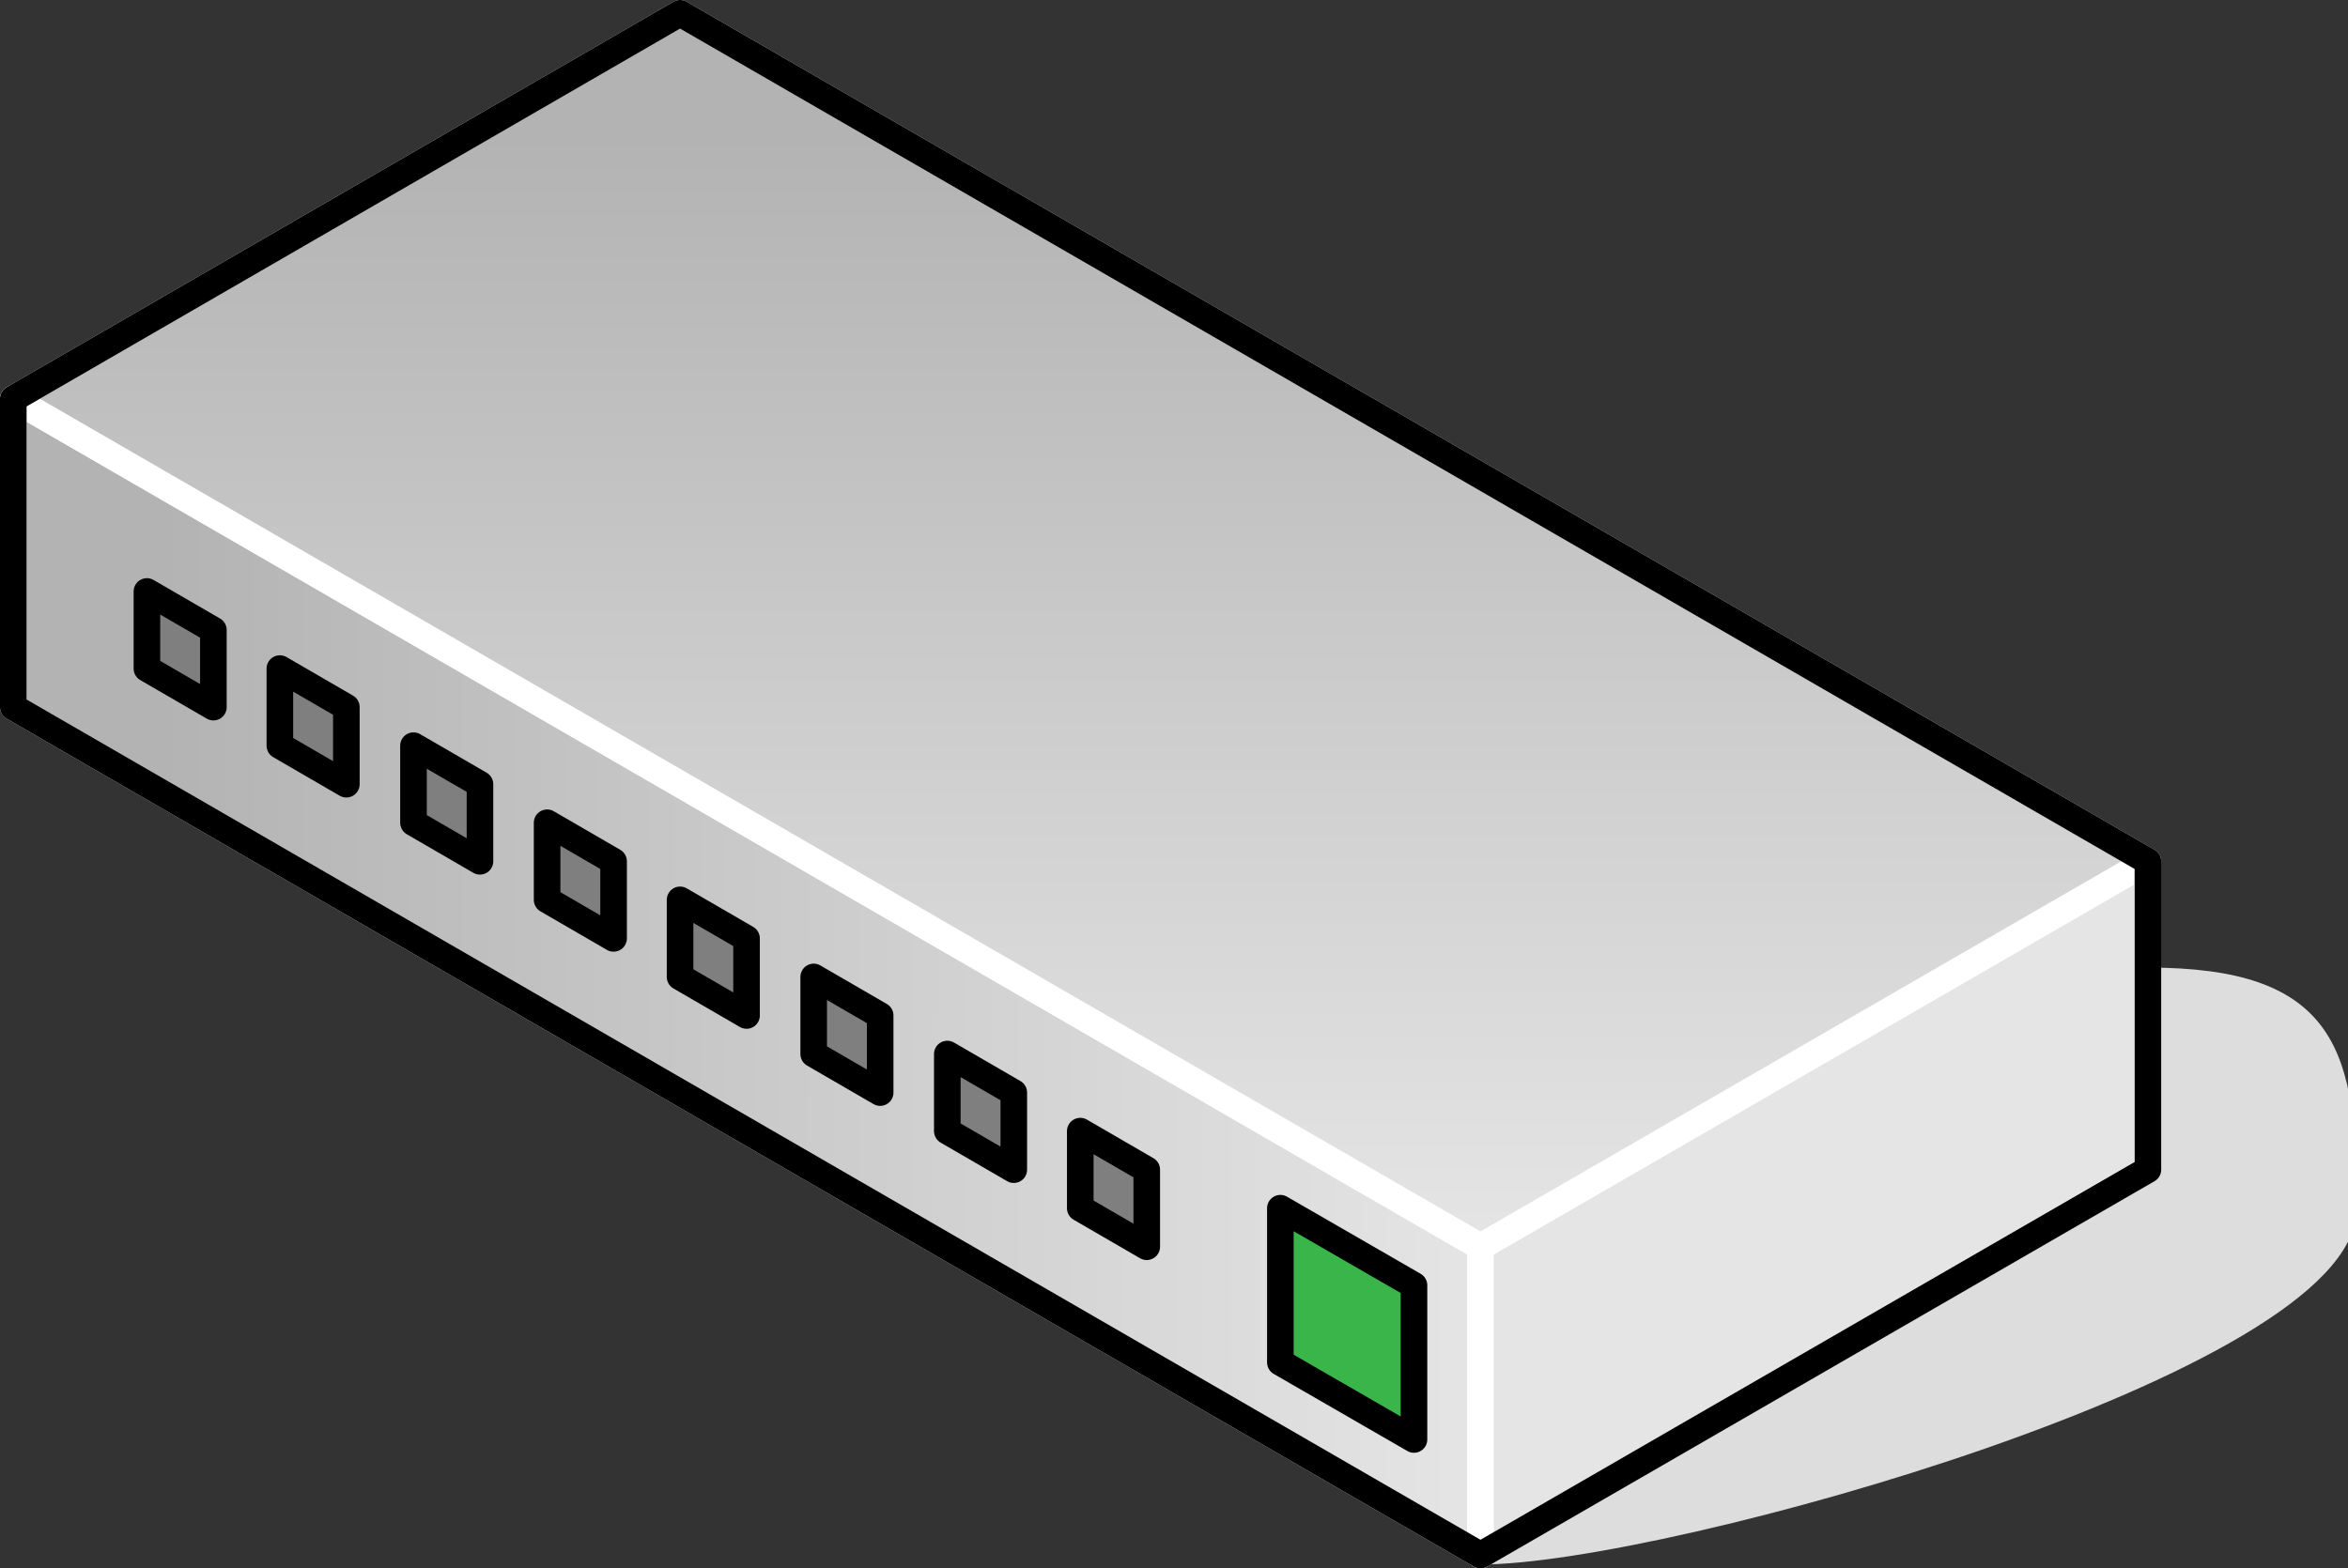<?xml version="1.0" encoding="UTF-8"?>

<svg version="1.2" baseProfile="tiny" width="35.32mm" height="23.6mm" viewBox="7372 7400 3532 2360" preserveAspectRatio="xMidYMid" fill-rule="evenodd" stroke-width="28.222" stroke-linejoin="round" xmlns="http://www.w3.org/2000/svg" xmlns:xlink="http://www.w3.org/1999/xlink" xml:space="preserve">
 <rect x="7372" y="7400" width="3532" height="2360" fill="#333333" stroke="none"/>
 <g visibility="visible" id="Slide_1">
  <g id="DrawingGroup_1">
   <g>
    <path fill="rgb(221,221,221)" stroke="none" d="M 9599,9740 C 9875,9740 10903,9450 10903,9218 10903,8986 10878,8870 10602,8870 10602,9044 9599,9507 9599,9740 Z"/>
    <path fill="none" stroke="rgb(221,221,221)" id="Drawing_1_0" stroke-linejoin="round" d="M 9599,9740 C 9875,9740 10903,9450 10903,9218 10903,8986 10878,8870 10602,8870 10602,9044 9599,9507 9599,9740 Z"/>
   </g>
   <g id="DrawingGroup_2">
    <g>
     <defs>
      <linearGradient id="Gradient_1148" gradientUnits="userSpaceOnUse" x1="7389" y1="8868" x2="9600" y2="8872">
       <stop offset="0.1" stop-color="rgb(179,179,179)"/>
       <stop offset="1" stop-color="rgb(229,229,229)"/>
      </linearGradient>
     </defs>
     <path fill="url(#Gradient_1148)" stroke="rgb(255,255,255)" id="Drawing_2_0" stroke-width="40" stroke-linejoin="round" d="M 7392,8464 L 7392,8000 9599,9276 9599,9740 7392,8464 Z"/>
    </g>
    <g>
     <path fill="rgb(179,179,179)" stroke="none" d="M 10411,9270 L 9978,9521 9599,9521 9599,9276 10411,8806 10411,9270 Z"/>
     <path fill="rgb(180,180,180)" stroke="none" d="M 9978,9521 L 9599,9740 9599,9521 9978,9521 Z M 10411,8806 L 10602,8696 10602,9160 10411,9270 10411,8806 Z M 10401,9276 L 9995,9511 9599,9511 9599,9276 10401,8812 10401,9276 Z"/>
     <path fill="rgb(181,181,181)" stroke="none" d="M 9995,9511 L 9599,9740 9599,9511 9995,9511 Z M 10401,8812 L 10602,8696 10602,9160 10401,9276 10401,8812 Z M 10390,9283 L 10014,9500 9599,9500 9599,9276 10390,8819 10390,9283 Z"/>
     <path fill="rgb(182,182,182)" stroke="none" d="M 10014,9500 L 9599,9740 9599,9500 10014,9500 Z M 10390,8819 L 10602,8696 10602,9160 10390,9283 10390,8819 Z M 10380,9288 L 10031,9490 9599,9490 9599,9276 10380,8824 10380,9288 Z"/>
     <path fill="rgb(183,183,183)" stroke="none" d="M 10031,9490 L 9599,9740 9599,9490 10031,9490 Z M 10380,8824 L 10602,8696 10602,9160 10380,9288 10380,8824 Z M 10369,9295 L 10050,9479 9599,9479 9599,9276 10369,8831 10369,9295 Z"/>
     <path fill="rgb(184,184,184)" stroke="none" d="M 10050,9479 L 9599,9740 9599,9479 10050,9479 Z M 10369,8831 L 10602,8696 10602,9160 10369,9295 10369,8831 Z M 10359,9301 L 10068,9469 9599,9469 9599,9276 10359,8837 10359,9301 Z"/>
     <path fill="rgb(185,185,185)" stroke="none" d="M 10068,9469 L 9599,9740 9599,9469 10068,9469 Z M 10359,8837 L 10602,8696 10602,9160 10359,9301 10359,8837 Z M 10348,9307 L 10087,9458 9599,9458 9599,9276 10348,8843 10348,9307 Z"/>
     <path fill="rgb(186,186,186)" stroke="none" d="M 10087,9458 L 9599,9740 9599,9458 10087,9458 Z M 10348,8843 L 10602,8696 10602,9160 10348,9307 10348,8843 Z M 10338,9313 L 10104,9448 9599,9448 9599,9276 10338,8849 10338,9313 Z"/>
     <path fill="rgb(187,187,187)" stroke="none" d="M 10104,9448 L 9599,9740 9599,9448 10104,9448 Z M 10338,8849 L 10602,8696 10602,9160 10338,9313 10338,8849 Z M 10327,9319 L 10123,9437 9599,9437 9599,9276 10327,8855 10327,9319 Z"/>
     <path fill="rgb(188,188,188)" stroke="none" d="M 10123,9437 L 9599,9740 9599,9437 10123,9437 Z M 10327,8855 L 10602,8696 10602,9160 10327,9319 10327,8855 Z M 10317,9325 L 10140,9427 9599,9427 9599,9276 10317,8861 10317,9325 Z"/>
     <path fill="rgb(189,189,189)" stroke="none" d="M 10140,9427 L 9599,9740 9599,9427 10140,9427 Z M 10317,8861 L 10602,8696 10602,9160 10317,9325 10317,8861 Z M 10306,9331 L 10159,9416 9599,9416 9599,9276 10306,8867 10306,9331 Z"/>
     <path fill="rgb(190,190,190)" stroke="none" d="M 10159,9416 L 9599,9740 9599,9416 10159,9416 Z M 10306,8867 L 10602,8696 10602,9160 10306,9331 10306,8867 Z M 10296,9337 L 10177,9406 9599,9406 9599,9276 10296,8873 10296,9337 Z"/>
     <path fill="rgb(191,191,191)" stroke="none" d="M 10177,9406 L 9599,9740 9599,9406 10177,9406 Z M 10296,8873 L 10602,8696 10602,9160 10296,9337 10296,8873 Z M 10285,9343 L 10196,9395 9599,9395 9599,9276 10285,8879 10285,9343 Z"/>
     <path fill="rgb(192,192,192)" stroke="none" d="M 10196,9395 L 9599,9740 9599,9395 10196,9395 Z M 10285,8879 L 10602,8696 10602,9160 10285,9343 10285,8879 Z M 10275,9349 L 10213,9385 9599,9385 9599,9276 10275,8885 10275,9349 Z"/>
     <path fill="rgb(193,193,193)" stroke="none" d="M 10213,9385 L 9599,9740 9599,9385 10213,9385 Z M 10275,8885 L 10602,8696 10602,9160 10275,9349 10275,8885 Z M 10264,9355 L 10232,9374 9599,9374 9599,9276 10264,8891 10264,9355 Z"/>
     <path fill="rgb(194,194,194)" stroke="none" d="M 10232,9374 L 9599,9740 9599,9374 10232,9374 Z M 10264,8891 L 10602,8696 10602,9160 10264,9355 10264,8891 Z M 10254,9361 L 10249,9364 9599,9364 9599,9276 10254,8897 10254,9361 Z"/>
     <path fill="rgb(195,195,195)" stroke="none" d="M 10249,9364 L 9599,9740 9599,9364 10249,9364 Z M 10254,8897 L 10602,8696 10602,9160 10254,9361 10254,8897 Z M 10244,9354 L 9599,9354 9599,9276 10244,8903 10244,9354 Z"/>
     <path fill="rgb(196,196,196)" stroke="none" d="M 10244,9354 L 10244,8903 10602,8696 10602,9160 9599,9740 9599,9354 10244,9354 Z M 10233,9343 L 9599,9343 9599,9276 10233,8909 10233,9343 Z"/>
     <path fill="rgb(197,197,197)" stroke="none" d="M 10233,9343 L 10233,8909 10602,8696 10602,9160 9599,9740 9599,9343 10233,9343 Z M 10223,9333 L 9599,9333 9599,9276 10223,8915 10223,9333 Z"/>
     <path fill="rgb(198,198,198)" stroke="none" d="M 10223,9333 L 10223,8915 10602,8696 10602,9160 9599,9740 9599,9333 10223,9333 Z M 10212,9322 L 9599,9322 9599,9276 10212,8922 10212,9322 Z"/>
     <path fill="rgb(199,199,199)" stroke="none" d="M 10212,9322 L 10212,8922 10602,8696 10602,9160 9599,9740 9599,9322 10212,9322 Z M 10202,9312 L 9599,9312 9599,9276 10202,8927 10202,9312 Z"/>
     <path fill="rgb(200,200,200)" stroke="none" d="M 10202,9312 L 10202,8927 10602,8696 10602,9160 9599,9740 9599,9312 10202,9312 Z M 10191,9301 L 9606,9301 9606,9272 10191,8934 10191,9301 Z"/>
     <path fill="rgb(201,201,201)" stroke="none" d="M 9606,9301 L 10191,9301 10191,8934 10602,8696 10602,9160 9599,9740 9599,9276 9606,9272 9606,9301 Z M 10181,9291 L 9616,9291 9616,9266 10181,8939 10181,9291 Z"/>
     <path fill="rgb(202,202,202)" stroke="none" d="M 9616,9291 L 10181,9291 10181,8939 10602,8696 10602,9160 9599,9740 9599,9276 9616,9266 9616,9291 Z M 10170,9280 L 9627,9280 9627,9260 10170,8946 10170,9280 Z"/>
     <path fill="rgb(203,203,203)" stroke="none" d="M 9627,9280 L 10170,9280 10170,8946 10602,8696 10602,9160 9599,9740 9599,9276 9627,9260 9627,9280 Z M 10160,9270 L 9637,9270 9637,9254 10160,8952 10160,9270 Z"/>
     <path fill="rgb(204,204,204)" stroke="none" d="M 9637,9270 L 10160,9270 10160,8952 10602,8696 10602,9160 9599,9740 9599,9276 9637,9254 9637,9270 Z M 10149,9259 L 9648,9259 9648,9248 10149,8958 10149,9259 Z"/>
     <path fill="rgb(205,205,205)" stroke="none" d="M 9648,9259 L 10149,9259 10149,8958 10602,8696 10602,9160 9599,9740 9599,9276 9648,9248 9648,9259 Z M 10139,9249 L 9658,9249 9658,9242 10139,8964 10139,9249 Z"/>
     <path fill="rgb(206,206,206)" stroke="none" d="M 9658,9249 L 10139,9249 10139,8964 10602,8696 10602,9160 9599,9740 9599,9276 9658,9242 9658,9249 Z M 10128,9238 L 9669,9238 9669,9236 10128,8970 10128,9238 Z"/>
     <path fill="rgb(207,207,207)" stroke="none" d="M 9669,9238 L 10128,9238 10128,8970 10602,8696 10602,9160 9599,9740 9599,9276 9669,9236 9669,9238 Z M 10118,9228 L 9682,9228 10118,8976 10118,9228 Z"/>
     <path fill="rgb(208,208,208)" stroke="none" d="M 10118,9228 L 10118,8976 10602,8696 10602,9160 9599,9740 9599,9276 9682,9228 10118,9228 Z M 10107,9217 L 9701,9217 10107,8982 10107,9217 Z"/>
     <path fill="rgb(209,209,209)" stroke="none" d="M 10107,9217 L 10107,8982 10602,8696 10602,9160 9599,9740 9599,9276 9701,9217 10107,9217 Z M 10097,9207 L 9718,9207 10097,8988 10097,9207 Z"/>
     <path fill="rgb(210,210,210)" stroke="none" d="M 10097,9207 L 10097,8988 10602,8696 10602,9160 9599,9740 9599,9276 9718,9207 10097,9207 Z M 10086,9196 L 9737,9196 10086,8994 10086,9196 Z"/>
     <path fill="rgb(211,211,211)" stroke="none" d="M 10086,9196 L 10086,8994 10602,8696 10602,9160 9599,9740 9599,9276 9737,9196 10086,9196 Z M 10076,9186 L 9755,9186 10076,9000 10076,9186 Z"/>
     <path fill="rgb(212,212,212)" stroke="none" d="M 10076,9186 L 10076,9000 10602,8696 10602,9160 9599,9740 9599,9276 9755,9186 10076,9186 Z M 10066,9176 L 9772,9176 10066,9006 10066,9176 Z"/>
     <path fill="rgb(213,213,213)" stroke="none" d="M 10066,9176 L 10066,9006 10602,8696 10602,9160 9599,9740 9599,9276 9772,9176 10066,9176 Z M 10055,9165 L 9791,9165 10055,9012 10055,9165 Z"/>
     <path fill="rgb(214,214,214)" stroke="none" d="M 10055,9165 L 10055,9012 10602,8696 10602,9160 9599,9740 9599,9276 9791,9165 10055,9165 Z M 10045,9155 L 9808,9155 10045,9018 10045,9155 Z"/>
     <path fill="rgb(215,215,215)" stroke="none" d="M 10045,9155 L 10045,9018 10602,8696 10602,9160 9599,9740 9599,9276 9808,9155 10045,9155 Z M 10034,9144 L 9827,9144 10034,9024 10034,9144 Z"/>
     <path fill="rgb(216,216,216)" stroke="none" d="M 10034,9144 L 10034,9024 10602,8696 10602,9160 9599,9740 9599,9276 9827,9144 10034,9144 Z M 10024,9134 L 9845,9134 10024,9030 10024,9134 Z"/>
     <path fill="rgb(217,217,217)" stroke="none" d="M 10024,9134 L 10024,9030 10602,8696 10602,9160 9599,9740 9599,9276 9845,9134 10024,9134 Z M 10013,9123 L 9864,9123 10013,9037 10013,9123 Z"/>
     <path fill="rgb(218,218,218)" stroke="none" d="M 10013,9123 L 10013,9037 10602,8696 10602,9160 9599,9740 9599,9276 9864,9123 10013,9123 Z M 10003,9113 L 9881,9113 10003,9042 10003,9113 Z"/>
     <path fill="rgb(219,219,219)" stroke="none" d="M 10003,9113 L 10003,9042 10602,8696 10602,9160 9599,9740 9599,9276 9881,9113 10003,9113 Z M 9992,9102 L 9900,9102 9992,9049 9992,9102 Z"/>
     <path fill="rgb(220,220,220)" stroke="none" d="M 9992,9102 L 9992,9049 10602,8696 10602,9160 9599,9740 9599,9276 9900,9102 9992,9102 Z M 9982,9092 L 9917,9092 9982,9055 9982,9092 Z"/>
     <path fill="rgb(221,221,221)" stroke="none" d="M 9982,9092 L 9982,9055 10602,8696 10602,9160 9599,9740 9599,9276 9917,9092 9982,9092 Z M 9971,9081 L 9936,9081 9971,9061 9971,9081 Z"/>
     <path fill="rgb(222,222,222)" stroke="none" d="M 9971,9081 L 9971,9061 10602,8696 10602,9160 9599,9740 9599,9276 9936,9081 9971,9081 Z M 9961,9071 L 9954,9071 9961,9067 9961,9071 Z"/>
     <path fill="rgb(223,223,223)" stroke="none" d="M 9961,9071 L 9961,9067 10602,8696 10602,9160 9599,9740 9599,9276 9954,9071 9961,9071 Z"/>
     <path fill="rgb(224,224,224)" stroke="none" d="M 9599,9740 L 9599,9276 10602,8696 10602,9160 9599,9740 Z"/>
     <path fill="rgb(225,225,225)" stroke="none" d="M 9599,9740 L 9599,9276 10602,8696 10602,9160 9599,9740 Z"/>
     <path fill="rgb(226,226,226)" stroke="none" d="M 9599,9740 L 9599,9276 10602,8696 10602,9160 9599,9740 Z"/>
     <path fill="rgb(227,227,227)" stroke="none" d="M 9599,9740 L 9599,9276 10602,8696 10602,9160 9599,9740 Z"/>
     <path fill="rgb(229,229,229)" stroke="none" d="M 9599,9740 L 9599,9276 10602,8696 10602,9160 9599,9740 Z"/>
     <path fill="none" stroke="rgb(255,255,255)" id="Drawing_3_0" stroke-width="40" stroke-linejoin="round" d="M 9599,9740 L 9599,9276 10602,8696 10602,9160 9599,9740 Z"/>
    </g>
    <g>
     <defs>
      <linearGradient id="Gradient_1149" gradientUnits="userSpaceOnUse" x1="8997" y1="7420" x2="8997" y2="9276">
       <stop offset="0.1" stop-color="rgb(179,179,179)"/>
       <stop offset="1" stop-color="rgb(229,229,229)"/>
      </linearGradient>
     </defs>
     <path fill="url(#Gradient_1149)" stroke="rgb(255,255,255)" id="Drawing_4_0" stroke-width="40" stroke-linejoin="round" d="M 9599,9276 L 7392,8000 8395,7420 10603,8696 9599,9276 Z"/>
    </g>
    <g>
     <path fill="rgb(57,181,74)" stroke="none" d="M 9298,9450 L 9298,9218 9499,9334 9499,9566 9298,9450 Z"/>
     <path fill="none" stroke="rgb(0,0,0)" id="Drawing_5_0" stroke-width="40" stroke-linejoin="round" d="M 9298,9450 L 9298,9218 9499,9334 9499,9566 9298,9450 Z"/>
    </g>
    <g>
     <path fill="none" stroke="rgb(0,0,0)" id="Drawing_6_0" stroke-width="40" stroke-linejoin="round" d="M 7392,8464 L 7392,8000 8395,7420 10603,8696 10603,9160 9599,9740 7392,8464 Z"/>
    </g>
    <g>
     <path fill="rgb(127,127,127)" stroke="none" d="M 7593,8406 L 7593,8290 7693,8348 7693,8464 7593,8406 Z"/>
     <path fill="none" stroke="rgb(0,0,0)" id="Drawing_7_0" stroke-width="40" stroke-linejoin="round" d="M 7593,8406 L 7593,8290 7693,8348 7693,8464 7593,8406 Z"/>
    </g>
    <g>
     <path fill="rgb(127,127,127)" stroke="none" d="M 7793,8522 L 7793,8406 7893,8464 7893,8580 7793,8522 Z"/>
     <path fill="none" stroke="rgb(0,0,0)" id="Drawing_8_0" stroke-width="40" stroke-linejoin="round" d="M 7793,8522 L 7793,8406 7893,8464 7893,8580 7793,8522 Z"/>
    </g>
    <g>
     <path fill="rgb(127,127,127)" stroke="none" d="M 7994,8638 L 7994,8522 8094,8580 8094,8696 7994,8638 Z"/>
     <path fill="none" stroke="rgb(0,0,0)" id="Drawing_9_0" stroke-width="40" stroke-linejoin="round" d="M 7994,8638 L 7994,8522 8094,8580 8094,8696 7994,8638 Z"/>
    </g>
    <g>
     <path fill="rgb(127,127,127)" stroke="none" d="M 8195,8754 L 8195,8638 8295,8696 8295,8812 8195,8754 Z"/>
     <path fill="none" stroke="rgb(0,0,0)" id="Drawing_10_0" stroke-width="40" stroke-linejoin="round" d="M 8195,8754 L 8195,8638 8295,8696 8295,8812 8195,8754 Z"/>
    </g>
    <g>
     <path fill="rgb(127,127,127)" stroke="none" d="M 8395,8870 L 8395,8754 8495,8812 8495,8928 8395,8870 Z"/>
     <path fill="none" stroke="rgb(0,0,0)" id="Drawing_11_0" stroke-width="40" stroke-linejoin="round" d="M 8395,8870 L 8395,8754 8495,8812 8495,8928 8395,8870 Z"/>
    </g>
    <g>
     <path fill="rgb(127,127,127)" stroke="none" d="M 8596,8986 L 8596,8870 8696,8928 8696,9044 8596,8986 Z"/>
     <path fill="none" stroke="rgb(0,0,0)" id="Drawing_12_0" stroke-width="40" stroke-linejoin="round" d="M 8596,8986 L 8596,8870 8696,8928 8696,9044 8596,8986 Z"/>
    </g>
    <g>
     <path fill="rgb(127,127,127)" stroke="none" d="M 8797,9102 L 8797,8986 8897,9044 8897,9160 8797,9102 Z"/>
     <path fill="none" stroke="rgb(0,0,0)" id="Drawing_13_0" stroke-width="40" stroke-linejoin="round" d="M 8797,9102 L 8797,8986 8897,9044 8897,9160 8797,9102 Z"/>
    </g>
    <g>
     <path fill="rgb(127,127,127)" stroke="none" d="M 8997,9218 L 8997,9102 9097,9160 9097,9276 8997,9218 Z"/>
     <path fill="none" stroke="rgb(0,0,0)" id="Drawing_14_0" stroke-width="40" stroke-linejoin="round" d="M 8997,9218 L 8997,9102 9097,9160 9097,9276 8997,9218 Z"/>
    </g>
   </g>
  </g>
 </g>
</svg>